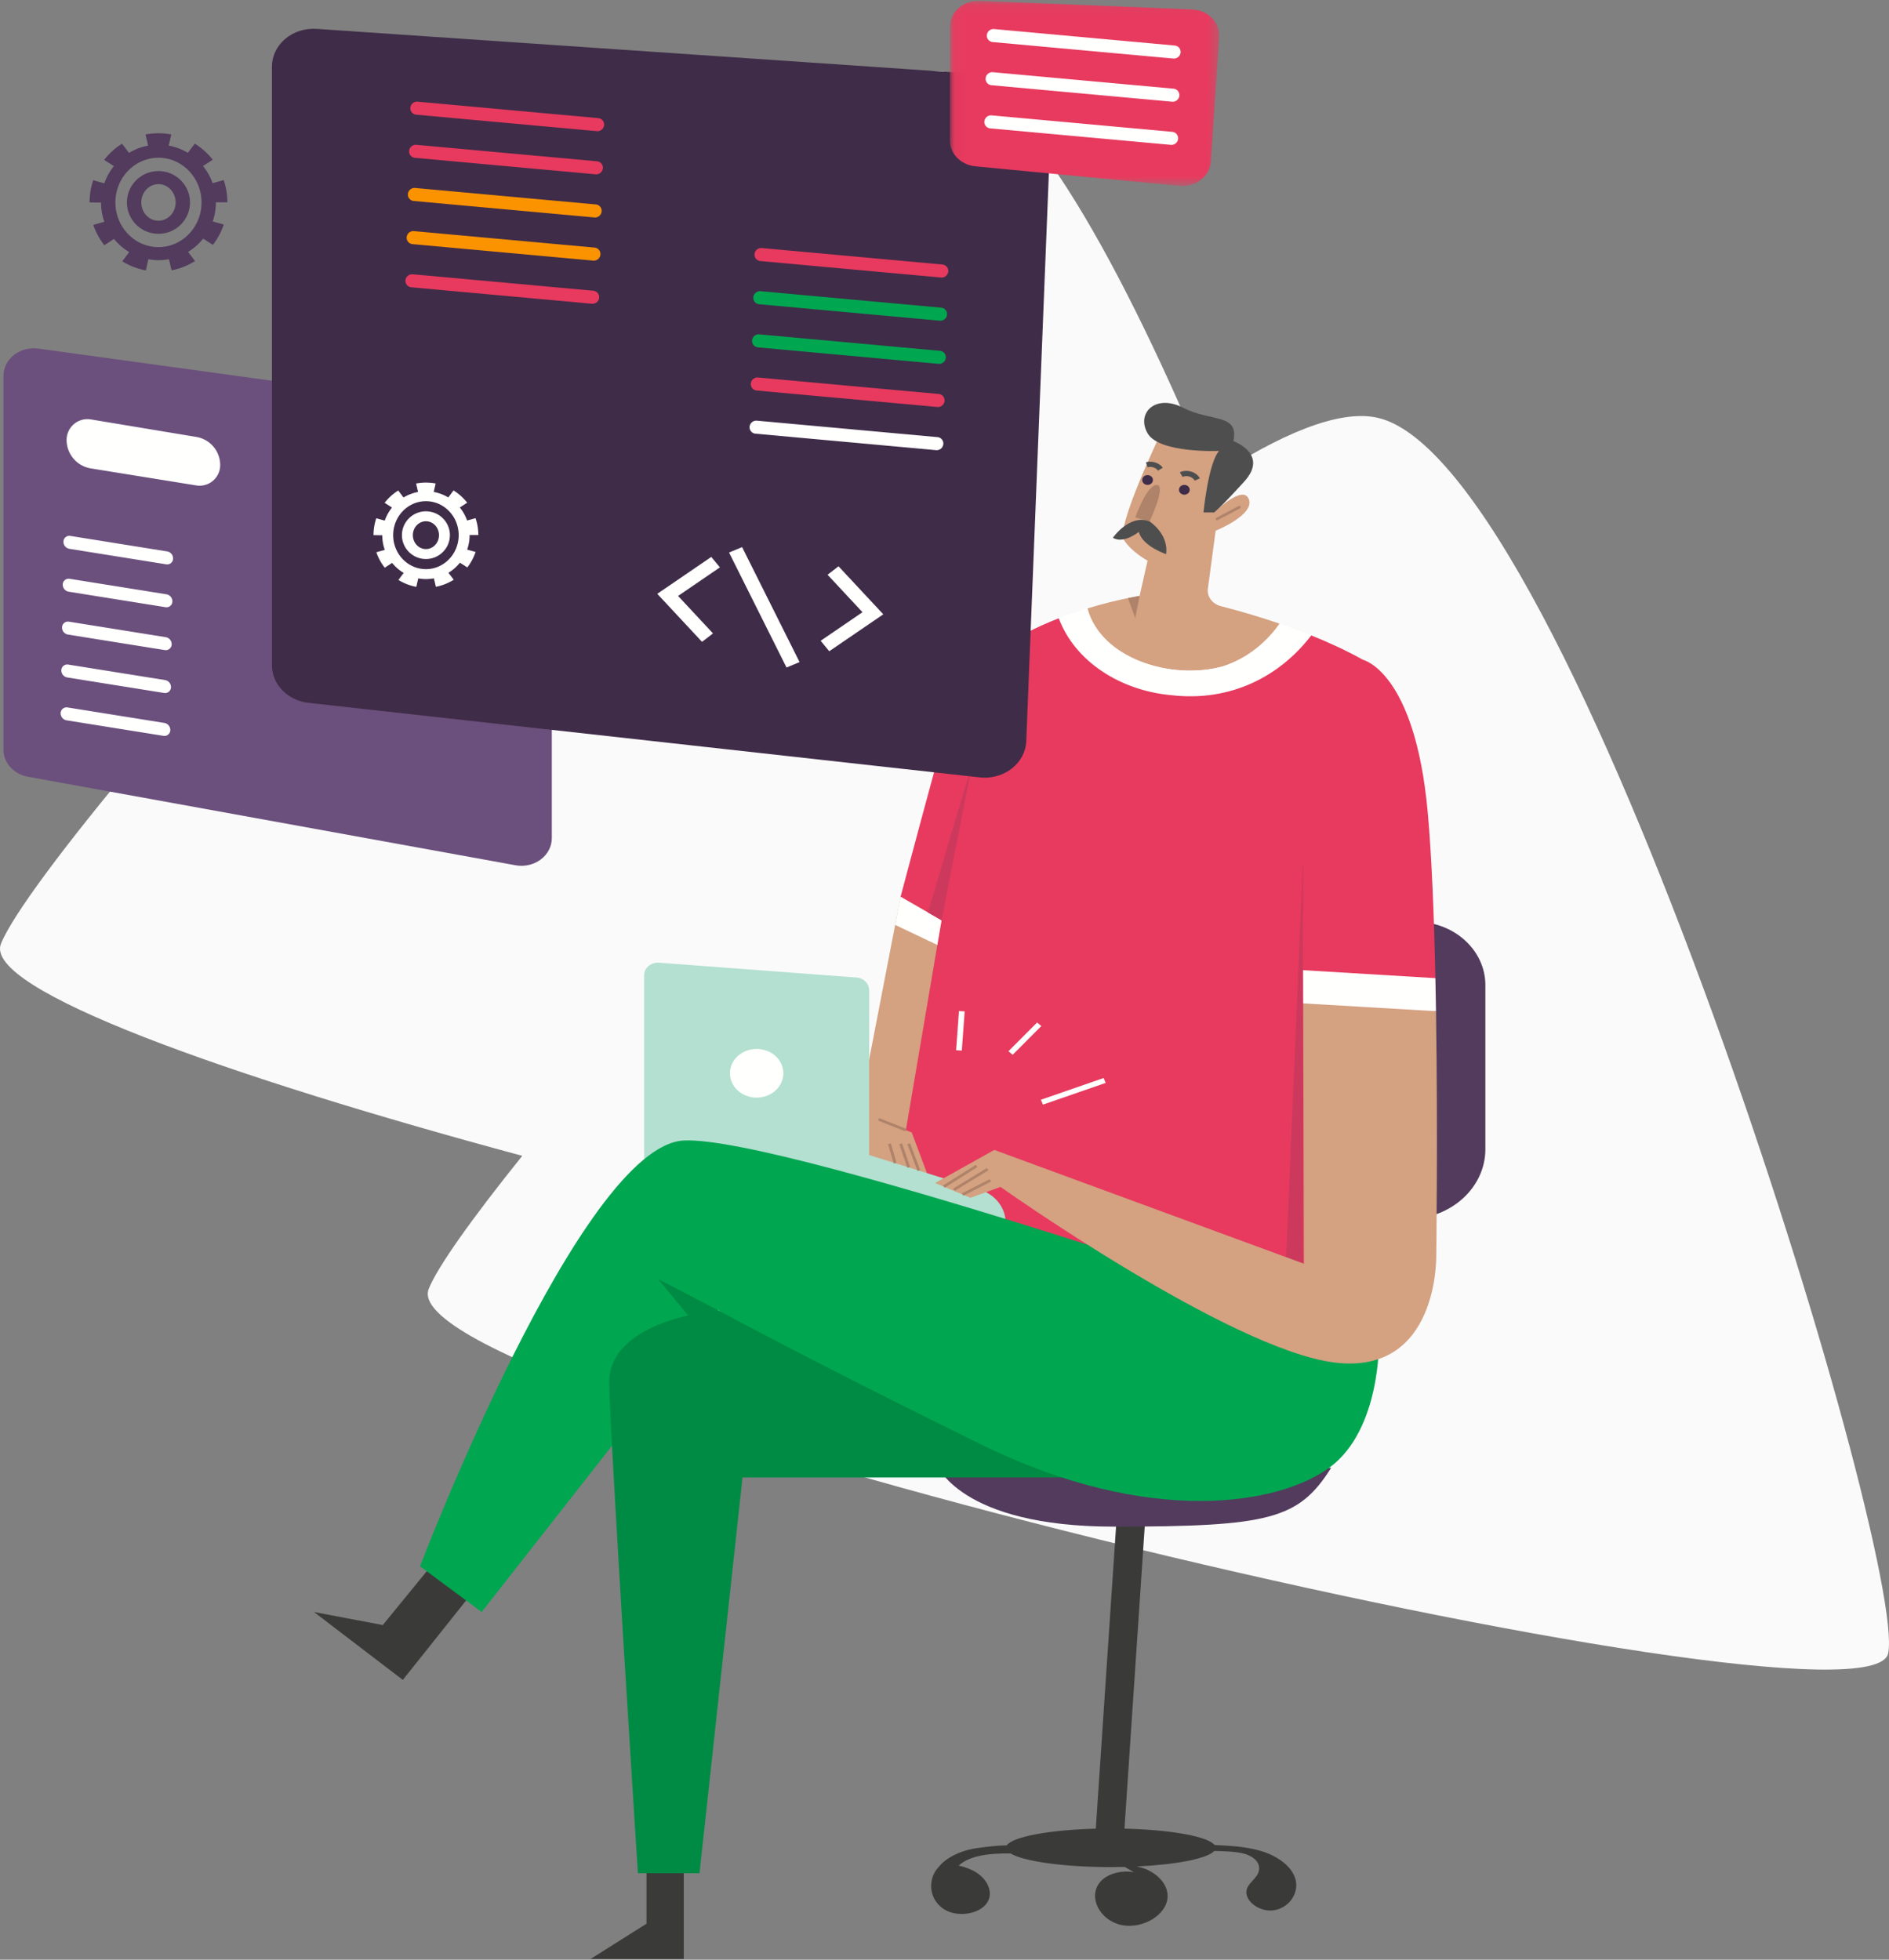 <svg width="187" height="194" viewBox="0 0 187 194" fill="none" xmlns="http://www.w3.org/2000/svg"><rect x="0" y="0" width="187" height="194" fill="#808080" stroke="none"/><g clip-path="url(#clip0)"><path fill-rule="evenodd" clip-rule="evenodd" d="M119.931 47.424c-8.844-21.275-18.479-38.705-26.016-40.259C74.537 3.172 4.426 82.518.094 93.428-1.705 97.959 22.564 106.573 51.702 114.423c-5.031 6.26-8.412 11.033-9.261 13.173-4.332 10.91 142.518 45.501 144.476 36.079 1.958-9.423-31.278-118.348-50.656-122.342-3.792-.781-9.526 1.628-16.33 6.092v-0z" fill="#FAFAFA"/><g opacity=".05"><mask id="a" maskUnits="userSpaceOnUse" x="3" y="17" width="167" height="167"><path opacity=".05" d="M135.242 17.865L3.367 118.596 169.8 183.146 135.242 17.865z" fill="#fff"/></mask><g opacity=".05" mask="url(#a)"><path opacity=".05" fill-rule="evenodd" clip-rule="evenodd" d="M133.365-2.773l-4.622 4.686 5.599 1.814-.977-6.501zm-9.905-3.209l-4.623 4.686 5.599 1.814-.976-6.501zm1.513 11.431l-4.622 4.686 5.599 1.814-.977-6.5zm-9.906-3.209l-4.622 4.686 5.599 1.814-.977-6.5zm-9.906-3.209L100.54 3.715l5.598 1.814-.977-6.5zM95.256-4.18L90.634.506l5.599 1.814-.977-6.5zM126.916 17.018l-4.622 4.686 5.599 1.814-.977-6.5zm-9.905-3.209l-4.622 4.686 5.599 1.814-.977-6.5zm-9.906-3.209l-4.622 4.686 5.599 1.814-.977-6.5zm-9.905-3.209l-4.622 4.686 5.598 1.814-.976-6.5zm-9.906-3.209l-4.622 4.686 5.599 1.814-.977-6.5zM77.389.971l-4.622 4.686 5.598 1.814-.976-6.5zM67.483-2.239l-4.622 4.686 5.599 1.814-.977-6.5zm-9.905-3.209l-4.622 4.686 5.599 1.814-.977-6.5zM118.524 25.239l-4.622 4.686 5.599 1.814-.977-6.5zm-9.906-3.209l-4.622 4.686 5.599 1.814-.977-6.5zm-9.905-3.209l-4.622 4.686 5.599 1.814-.977-6.5zm-9.906-3.209l-4.622 4.686 5.599 1.814-.977-6.5zm-10.336-3.349l-4.622 4.686 5.599 1.814-.977-6.5zm-9.905-3.209l-4.622 4.686 5.599 1.814-.977-6.5zm-9.906-3.209L54.038 10.529l5.598 1.814-.977-6.5zm-9.905-3.209l-4.622 4.686 5.599 1.814-.977-6.5zM38.848-.576L34.227 4.11l5.599 1.814-.977-6.5zM120.468 36.809l-4.622 4.686 5.599 1.814-.977-6.5zm-9.906-3.209l-4.622 4.686 5.599 1.814-.977-6.5zm-9.906-3.209l-4.622 4.686 5.598 1.814-.977-6.5zm-9.905-3.209l-4.622 4.686 5.598 1.814-.977-6.5zM80.845 23.971l-4.622 4.686 5.599 1.814-.977-6.5zm-9.905-3.209l-4.622 4.686 5.598 1.814-.977-6.5zm-9.906-3.209l-4.622 4.686 5.599 1.814-.977-6.5zm-9.905-3.209l-4.622 4.686 5.599 1.814-.977-6.5zm-9.906-3.209l-4.622 4.686 5.599 1.814-.977-6.5zm-9.905-3.209l-4.622 4.686 5.599 1.814-.977-6.5zM112.075 45.03l-4.622 4.686 5.599 1.814-.977-6.5zm-9.905-3.209l-4.622 4.686 5.598 1.814-.976-6.5zm-9.906-3.209l-4.622 4.686 5.599 1.814-.977-6.5zm-9.906-3.209l-4.622 4.686 5.599 1.814-.977-6.5zm-10.336-3.349L67.4 36.738l5.599 1.814-.977-6.5zm-9.905-3.209l-4.622 4.686 5.599 1.814-.977-6.5zm-9.906-3.209l-4.621 4.686 5.598 1.814-.977-6.5zm-9.905-3.209l-4.622 4.686 5.599 1.814-.977-6.5zm-9.906-3.209l-4.622 4.686 5.599 1.814-.977-6.5zm81.62 37.384l-4.622 4.686 5.599 1.814-.977-6.5zm-9.906-3.209l-4.622 4.686 5.599 1.814-.977-6.5zm-9.905-3.209l-4.622 4.686 5.599 1.814-.977-6.5zm-9.905-3.209l-4.622 4.686 5.598 1.814-.976-6.5zm-9.906-3.209l-4.622 4.686 5.599 1.814-.977-6.5zm-9.905-3.209l-4.622 4.686 5.598 1.814-.976-6.5zm-9.906-3.209l-4.622 4.686 5.599 1.814-.977-6.5zm-9.905-3.209l-4.622 4.686 5.599 1.814-.977-6.5zm-9.906-3.209l-4.622 4.686 5.599 1.814-.977-6.5zm-9.905-3.209l-4.622 4.686 5.599 1.814-.977-6.5zM106.377 64.045l-4.622 4.686 5.598 1.813-.976-6.499zm-9.904-3.208l-4.621 4.686 5.598 1.813-.977-6.499zm-9.903-3.208l-4.622 4.686 5.598 1.813-.976-6.499zm-9.904-3.208l-4.621 4.686 5.598 1.813-.977-6.499zM66.331 51.072l-4.621 4.686 5.598 1.813-.977-6.499zm-9.904-3.208l-4.622 4.686 5.598 1.813-.976-6.499zm-9.904-3.208l-4.622 4.686 5.598 1.813-.977-6.499zm-9.904-3.208l-4.622 4.686 5.598 1.813-.976-6.499zm-9.904-3.208l-4.622 4.686 5.598 1.813-.976-6.499zm81.602 37.374l-4.621 4.686 5.598 1.813-.977-6.499zm-9.903-3.208l-4.622 4.686 5.598 1.813-.977-6.499zm-9.904-3.208l-4.622 4.686 5.598 1.813-.976-6.499zm-9.904-3.208l-4.622 4.686 5.598 1.813-.976-6.499zm-9.904-3.208l-4.622 4.686 5.598 1.813-.976-6.499zm-9.904-3.208l-4.621 4.686 5.598 1.813-.976-6.499zm-9.904-3.208l-4.621 4.686 5.598 1.813-.976-6.499zm-9.904-3.208l-4.622 4.686 5.598 1.813-.976-6.499zm-9.904-3.208l-4.622 4.686 5.598 1.813-.976-6.499zm-9.904-3.208l-4.622 4.686 5.598 1.813-.976-6.499zm80.742 37.095l-4.622 4.686 5.598 1.813-.976-6.499zm-9.904-3.208l-4.621 4.686 5.598 1.813-.977-6.499zm-9.903-3.208l-4.622 4.686 5.598 1.813-.976-6.499zm-9.904-3.208l-4.621 4.686 5.598 1.813-.976-6.499zm-10.334-3.348l-4.621 4.686 5.598 1.813-.976-6.499zm-9.904-3.208l-4.622 4.686 5.598 1.813-.976-6.499zm-9.904-3.208l-4.622 4.686 5.598 1.813-.976-6.499zm-9.904-3.208l-4.622 4.686 5.598 1.813-.976-6.499zm-9.904-3.208l-4.622 4.686 5.598 1.813-.976-6.499zM101.87 95.402l-4.621 4.686 5.598 1.813-.977-6.499zm-9.903-3.208l-4.622 4.686 5.598 1.813-.977-6.499zm-9.904-3.208l-4.622 4.686 5.598 1.813-.976-6.499zm-9.904-3.208l-4.622 4.686 5.598 1.813-.976-6.499zm-9.904-3.208l-4.622 4.686 5.598 1.813-.976-6.499zm-9.904-3.208l-4.621 4.686 5.598 1.813-.976-6.499zm-9.904-3.208l-4.621 4.686 5.598 1.813-.976-6.499zm-9.904-3.208l-4.622 4.686 5.598 1.813-.976-6.499zm-9.904-3.208l-4.622 4.686 5.598 1.813-.976-6.499zm-9.904-3.208l-4.622 4.686 5.598 1.813-.976-6.499zm80.741 37.096l-4.622 4.685 5.598 1.814-.977-6.499zm-9.904-3.209l-4.621 4.686 5.598 1.813-.977-6.499zm-9.903-3.208l-4.622 4.686 5.598 1.813-.976-6.499zm-9.904-3.208l-4.621 4.686 5.598 1.814-.976-6.499zm-10.334-3.348l-4.621 4.686 5.598 1.813-.976-6.499zm-9.904-3.208l-4.622 4.686 5.598 1.813-.977-6.499zm-9.904-3.208l-4.622 4.686 5.598 1.813-.976-6.499zm-9.904-3.208l-4.622 4.686 5.598 1.813-.976-6.499zm-9.904-3.208l-4.622 4.686 5.598 1.813-.976-6.499zm81.603 37.374l-4.621 4.686 5.598 1.813-.976-6.499zm-9.904-3.209l-4.622 4.687 5.598 1.813-.977-6.5zm-9.904-3.208l-4.622 4.686 5.598 1.814-.976-6.5zm-9.904-3.208l-4.622 4.686 5.598 1.813-.976-6.499zm-9.904-3.208l-4.622 4.686 5.598 1.813-.976-6.499zm-9.904-3.209l-4.621 4.686 5.598 1.814-.976-6.5zm-9.904-3.208l-4.621 4.686 5.598 1.814-.976-6.5zm-9.904-3.208l-4.622 4.686 5.598 1.813-.976-6.5zm-9.904-3.208l-4.622 4.686 5.598 1.813-.976-6.5zM6.288 86.316l-4.622 4.686 5.598 1.813-.976-6.5zm80.741 37.095l-4.622 4.686 5.598 1.814-.976-6.5zm-9.904-3.208l-4.621 4.686 5.598 1.814-.977-6.5zm-9.903-3.208l-4.622 4.686 5.598 1.813-.976-6.499zm-9.904-3.209l-4.621 4.687 5.598 1.813-.976-6.5zm-10.334-3.347l-4.621 4.686 5.598 1.813-.976-6.499zm-9.904-3.209l-4.622 4.687 5.598 1.813-.976-6.5zm-9.904-3.208l-4.622 4.686 5.598 1.814-.976-6.5zm-9.904-3.208l-4.622 4.686 5.598 1.813-.976-6.499zm-9.904-3.208l-4.622 4.686 5.598 1.813-.976-6.5zM88.972 134.98l-4.621 4.686 5.598 1.813-.976-6.499zm-9.904-3.209l-4.622 4.686 5.598 1.814-.977-6.5zm-9.904-3.208l-4.622 4.686 5.598 1.814-.976-6.5zm-9.904-3.208l-4.622 4.686 5.598 1.813-.976-6.499zm-9.904-3.208l-4.622 4.686 5.598 1.813-.976-6.499zm-9.904-3.209l-4.621 4.686 5.598 1.814-.976-6.5zm-9.904-3.208l-4.621 4.686 5.598 1.813-.976-6.499zm-9.904-3.208l-4.622 4.686 5.598 1.813-.976-6.499zm-9.904-3.209l-4.622 4.686 5.598 1.814-.976-6.5zm-9.904-3.208l-4.622 4.686 5.598 1.813-.976-6.499zM80.58 143.2l-4.622 4.686 5.598 1.814-.976-6.5zm-9.904-3.208l-4.621 4.686 5.598 1.813-.977-6.499zm-9.903-3.208l-4.622 4.686 5.598 1.813-.976-6.499zm-9.904-3.209l-4.621 4.686 5.598 1.814-.976-6.5zm-10.334-3.347l-4.621 4.686 5.598 1.813-.976-6.499zm-9.904-3.209l-4.622 4.686 5.598 1.814-.976-6.5zm-9.904-3.208l-4.622 4.686 5.598 1.814-.976-6.5zm-9.904-3.208l-4.622 4.686 5.598 1.813-.976-6.499zm-9.904-3.208l-4.622 4.686 5.598 1.813-.976-6.499zM82.523 154.769l-4.621 4.686 5.598 1.813-.976-6.499zm-9.904-3.209l-4.622 4.686 5.598 1.814-.977-6.5zm-9.904-3.208l-4.622 4.686 5.598 1.814-.976-6.5zm-9.904-3.208l-4.622 4.686 5.598 1.813-.976-6.499zm-9.904-3.208l-4.622 4.686 5.598 1.813-.976-6.499zm-9.904-3.209l-4.621 4.686 5.598 1.814-.976-6.5zm-9.904-3.208l-4.621 4.686 5.598 1.813-.976-6.499zm-9.904-3.208l-4.622 4.686 5.598 1.813-.976-6.499zm-9.904-3.209l-4.622 4.686 5.598 1.814-.976-6.5zM182.692.877l-4.621 4.686 5.598 1.813-.977-6.499zm-9.903-3.208l-4.621 4.686 5.597 1.813-.976-6.499zm-9.903-3.208l-4.621 4.686 5.597 1.813-.976-6.499zm20.888 17.705l-4.622 4.686 5.598 1.813-.976-6.499zm-9.903-3.208l-4.622 4.686 5.598 1.813-.976-6.499zm-9.904-3.208l-4.621 4.686 5.597 1.813-.976-6.499zm-9.903-3.208l-4.621 4.686 5.597 1.813-.976-6.499zm-9.903-3.208L139.54 4.019l5.597 1.813-.976-6.499zM186.147 23.873l-4.621 4.686 5.597 1.813-.976-6.499zm-9.904-3.208l-4.621 4.685 5.598 1.813-.977-6.499zm-9.903-3.208l-4.621 4.685 5.598 1.813-.977-6.499zm-9.903-3.208l-4.621 4.685 5.597 1.813-.976-6.499zm-9.903-3.208l-4.621 4.685 5.597 1.813-.976-6.499zm-9.903-3.208L132.01 12.518l5.597 1.813-.976-6.499zm51.027 27.469l-4.62 4.685 5.597 1.813-.977-6.499zm-10.333-3.348l-4.621 4.685 5.597 1.813-.976-6.499zm-9.903-3.208l-4.621 4.685 5.597 1.813-.976-6.499zm-9.903-3.208l-4.622 4.685 5.598 1.813-.976-6.499zm-9.904-3.208l-4.621 4.686 5.598 1.813-.977-6.499zm-9.903-3.208l-4.621 4.686 5.598 1.813-.977-6.499zm51.889 27.748l-4.621 4.686 5.597 1.813-.976-6.499zm-9.903-3.208l-4.621 4.686 5.597 1.813-.976-6.499zm-9.903-3.208l-4.622 4.686 5.598 1.813-.976-6.499zm-9.903-3.208l-4.622 4.686 5.598 1.813-.976-6.499zm-9.903-3.208l-4.622 4.686 5.597 1.813-.975-6.499zm-9.904-3.208l-4.621 4.686 5.597 1.813-.976-6.499zm-9.903-3.208l-4.621 4.686 5.597 1.813-.976-6.499zm60.931 30.677l-4.621 4.686 5.597 1.813-.976-6.499zm-9.903-3.208l-4.621 4.686 5.597 1.813-.976-6.499zm-10.334-3.348l-4.621 4.685 5.597 1.813-.976-6.499zm-9.903-3.208l-4.621 4.685 5.597 1.813-.976-6.499zm-9.903-3.208l-4.621 4.685 5.597 1.813-.976-6.499zm-9.904-3.208l-4.621 4.686 5.598 1.813-.977-6.499zm-9.903-3.208l-4.621 4.685 5.598 1.813-.977-6.499zm51.889 27.748l-4.621 4.686 5.597 1.813-.976-6.499zm-9.903-3.208l-4.621 4.686 5.597 1.813-.976-6.499zm-9.903-3.208l-4.621 4.686 5.597 1.813-.976-6.499zm-9.903-3.208l-4.621 4.686 5.597 1.813-.976-6.499zm-9.903-3.208l-4.622 4.686 5.598 1.813-.976-6.499zm-9.904-3.208l-4.621 4.686 5.598 1.813-.977-6.499zm-9.902-3.208l-4.622 4.686 5.598 1.813-.976-6.499zm60.93 30.677l-4.621 4.686 5.597 1.813-.976-6.499zm-9.903-3.208l-4.621 4.686 5.597 1.813-.976-6.499zm-10.334-3.348l-4.621 4.686 5.598 1.813-.977-6.499zm-9.903-3.208l-4.621 4.686 5.597 1.813-.976-6.499zm-9.903-3.208L140 69.799l5.597 1.813-.976-6.499zm-9.903-3.208l-4.621 4.686 5.597 1.813-.976-6.499zm-9.903-3.208l-4.621 4.686 5.597 1.813-.976-6.499zm61.792 30.956l-4.621 4.685 5.597 1.813-.976-6.499zm-9.904-3.208l-4.621 4.685 5.598 1.813-.977-6.499zm-9.903-3.208l-4.621 4.685 5.598 1.813-.977-6.499zm-9.903-3.208l-4.621 4.685 5.598 1.813-.977-6.499zm-9.903-3.208l-4.621 4.685 5.597 1.813-.976-6.499zm-9.903-3.208l-4.621 4.685 5.597 1.813-.976-6.499zm-9.903-3.208l-4.621 4.686 5.597 1.813-.976-6.499zm-9.903-3.208l-4.622 4.685 5.598 1.813-.976-6.499zM188.039 101.467l-4.621 4.686 5.598 1.813-.977-6.499zm-9.903-3.209l-4.622 4.686 5.598 1.814-.976-6.5zm-9.904-3.208l-4.621 4.686 5.597 1.813-.976-6.499zm-10.334-3.348l-4.622 4.686 5.598 1.813-.976-6.499zm-9.904-3.208l-4.622 4.686 5.598 1.813-.976-6.499zm-9.904-3.208l-4.621 4.686 5.597 1.813-.976-6.499zm-9.904-3.208l-4.621 4.686 5.598 1.813-.977-6.499zm-9.903-3.208l-4.621 4.686 5.597 1.813-.976-6.499zm71.699 34.166l-4.622 4.686 5.598 1.813-.976-6.499zm-9.904-3.208l-4.621 4.686 5.597 1.813-.976-6.499zm-9.904-3.208l-4.621 4.686 5.598 1.813-.977-6.499zm-9.903-3.209l-4.622 4.686 5.598 1.814-.976-6.5zm-9.904-3.208l-4.622 4.686 5.598 1.813-.976-6.499zm-9.904-3.208l-4.621 4.686 5.598 1.813-.977-6.499zm-9.903-3.208l-4.622 4.686 5.598 1.814-.976-6.5zm-9.904-3.208l-4.621 4.686 5.597 1.813-.976-6.499zm-9.904-3.208l-4.621 4.686 5.598 1.813-.977-6.499zm80.742 37.095l-4.622 4.686 5.598 1.813-.976-6.499zm-9.904-3.208l-4.621 4.686 5.597 1.813-.976-6.499zm-9.904-3.209l-4.621 4.686 5.598 1.814-.977-6.5zm-9.903-3.208l-4.622 4.686 5.598 1.814-.976-6.5zm-10.334-3.348l-4.622 4.686 5.598 1.814-.976-6.5zm-9.904-3.208l-4.622 4.686 5.598 1.813-.976-6.499zm-9.904-3.208l-4.621 4.686 5.597 1.813-.976-6.499zm-9.904-3.208l-4.621 4.686 5.598 1.813-.977-6.499zm-9.903-3.209l-4.622 4.686 5.598 1.814-.976-6.5zm71.699 34.166l-4.622 4.686 5.598 1.813-.976-6.499zm-9.904-3.208l-4.621 4.686 5.597 1.813-.976-6.499zm-9.904-3.208l-4.621 4.685 5.598 1.814-.977-6.499zm-9.903-3.209l-4.622 4.686 5.598 1.813-.976-6.499zm-9.904-3.208l-4.622 4.686 5.598 1.813-.976-6.499zm-9.904-3.208l-4.621 4.685 5.598 1.814-.977-6.499zm-9.903-3.209l-4.622 4.686 5.598 1.813-.976-6.499zm-9.904-3.208l-4.622 4.686 5.598 1.813-.976-6.499zm-9.904-3.208l-4.621 4.686 5.597 1.813-.976-6.499zm80.742 37.095l-4.622 4.686 5.598 1.813-.976-6.499zm-9.904-3.209l-4.621 4.687 5.597 1.813-.976-6.5zm-9.904-3.208l-4.621 4.687 5.598 1.813-.977-6.5zm-9.903-3.208l-4.622 4.686 5.598 1.814-.976-6.5zm-10.335-3.348l-4.621 4.686 5.598 1.814-.977-6.5zm-9.903-3.208l-4.622 4.686 5.598 1.813-.976-6.499zm-9.904-3.208l-4.622 4.686 5.598 1.813-.976-6.499zm-9.904-3.209l-4.621 4.687 5.597 1.813-.976-6.5zm-9.903-3.208l-4.622 4.686 5.598 1.814-.976-6.5zm81.602 37.374l-4.621 4.686 5.598 1.814-.977-6.5zm-9.903-3.208l-4.622 4.686 5.598 1.814-.976-6.5zm-9.904-3.208l-4.622 4.686 5.598 1.813-.976-6.499zm-9.904-3.209l-4.621 4.687 5.597 1.813-.976-6.5zm-9.904-3.208l-4.621 4.686 5.598 1.814-.977-6.5zm-9.903-3.208l-4.622 4.686 5.598 1.813-.976-6.499zm-9.904-3.208l-4.622 4.686 5.598 1.813-.976-6.499zm-9.903-3.209l-4.622 4.686 5.597 1.814-.975-6.5zm-9.904-3.208l-4.622 4.686 5.598 1.814-.976-6.5zm-9.904-3.208l-4.622 4.686 5.598 1.813-.976-6.499zm80.742 37.095l-4.622 4.686 5.598 1.813-.976-6.499zm-9.904-3.208l-4.622 4.686 5.598 1.813-.976-6.499zm-9.904-3.209l-4.621 4.686 5.597 1.814-.976-6.5zm-9.904-3.208l-4.621 4.686 5.598 1.813-.977-6.499zm-10.334-3.348l-4.621 4.686 5.598 1.814-.977-6.5zm-9.903-3.208l-4.622 4.686 5.598 1.813-.976-6.499zm-9.904-3.208l-4.622 4.686 5.598 1.813-.976-6.499zm-9.904-3.209l-4.621 4.686 5.597 1.814-.976-6.5zm-9.904-3.208l-4.621 4.686 5.598 1.813-.976-6.499zm81.603 37.374l-4.621 4.686 5.598 1.814-.977-6.5zm-9.903-3.208l-4.622 4.686 5.598 1.813-.976-6.499zm-9.904-3.208l-4.622 4.686 5.598 1.813-.976-6.499zm-9.904-3.209l-4.621 4.686 5.597 1.814-.976-6.5zm-9.904-3.208l-4.621 4.686 5.598 1.814-.977-6.5zm-9.903-3.208l-4.622 4.686 5.598 1.813-.976-6.499zm-9.904-3.208l-4.622 4.686 5.598 1.813-.976-6.499zm-9.904-3.209l-4.621 4.686 5.597 1.814-.976-6.5zm-9.904-3.208l-4.621 4.686 5.598 1.813-.977-6.499zm-9.903-3.208l-4.622 4.686 5.598 1.813-.976-6.499zm80.742 37.095l-4.622 4.686 5.598 1.813-.976-6.499zm-9.904-3.208l-4.622 4.686 5.598 1.813-.976-6.499zm-9.904-3.209l-4.621 4.686 5.597 1.814-.976-6.5zm-9.904-3.208l-4.621 4.686 5.598 1.813-.977-6.499zm-10.334-3.348l-4.622 4.686 5.598 1.814-.976-6.5zm-9.904-3.208l-4.621 4.686 5.597 1.813-.976-6.499zm-9.903-3.208l-4.622 4.686 5.598 1.813-.976-6.499zm-9.904-3.209l-4.622 4.686 5.598 1.814-.976-6.5zm-9.904-3.208l-4.621 4.686 5.598 1.814-.976-6.5zm71.699 34.166l-4.621 4.686 5.598 1.813-.977-6.499zm-9.903-3.208l-4.622 4.685 5.598 1.814-.976-6.499zm-9.904-3.208l-4.621 4.685 5.597 1.814-.976-6.499zm-9.904-3.209l-4.621 4.686 5.598 1.813-.977-6.499zm-9.904-3.208l-4.621 4.686 5.598 1.813-.977-6.499zm-9.903-3.208l-4.622 4.685 5.598 1.814-.976-6.499zm-9.904-3.209l-4.621 4.686 5.597 1.813-.976-6.499zm-9.904-3.208l-4.621 4.686 5.598 1.813-.977-6.499zm-9.903-3.208l-4.622 4.685 5.598 1.814-.976-6.499z" fill="#15232B"/></g></g><path fill-rule="evenodd" clip-rule="evenodd" d="M140.181 91.257c3.774 0 6.862 2.817 6.862 6.261v16.25c0 3.787-3.397 6.886-7.547 6.886h-14.403c-1.871 0-3.401-1.397-3.401-3.103V94.36c0-1.707 1.53-3.103 3.401-3.103h15.088z" fill="#523B5D"/><path fill-rule="evenodd" clip-rule="evenodd" d="M99.663 182.679c-.947.015-1.906.138-2.851.26-1.334.173-2.638.685-3.531 1.491 0 0-.5.513-.671.784-.796 1.263-.49 3.002.92 3.84 1.41.838 3.792.376 4.336-.972.396-.982-.228-2.098-1.237-2.727-.513-.32-1.104-.531-1.729-.67 1.084-.99 2.971-1.225 5.132-1.203 1.298.783 5.253 1.352 9.93 1.352.466 0 .925-.005 1.376-.016l.908.519c-1.255-.203-2.69.139-3.389 1.033-1.168 1.492.055 3.763 2.165 4.199 2.12.437 4.501-1.022 4.566-2.797.052-1.418-1.385-2.705-3.059-2.997 3.95-.185 6.996-.787 7.673-1.537.797.008 2.257.054 3.001.279 1.056.319 1.704 1.029 1.352 1.899-.21.518-.784.889-1.044 1.392-.623 1.202 1.135 2.595 2.694 2.284 1.56-.311 2.418-1.846 2.024-3.111-.394-1.264-1.751-2.213-3.244-2.692-1.494-.478-3.128-.563-4.731-.641l-.009.009c-.64-.849-4.308-1.52-8.93-1.63l2.164-32.26-2.827-.158-2.175 32.421c-4.6.121-8.227.798-8.814 1.649h-0z" fill="#3A3B39"/><path fill-rule="evenodd" clip-rule="evenodd" d="M110.291 151.129c-15.39 0-17.58-6.206-17.58-6.206l39.063.388c-3.214 5.094-6.093 5.818-21.483 5.818z" fill="#523B5D"/><path fill-rule="evenodd" clip-rule="evenodd" d="M83.875 116.101l8.691 2.467 5.486-25.961-8.899-3.835-5.278 27.328z" fill="#D4A181"/><path fill-rule="evenodd" clip-rule="evenodd" d="M37.891 160.873l-6.811-1.293 8.797 6.723 6.953-8.727-3.547-3.297-5.392 6.594z" fill="#3A3B39"/><path fill-rule="evenodd" clip-rule="evenodd" d="M86.042 98.024c0-.698-.62-1.263-1.385-1.263l-19.509-1.466c-.765 0-1.386.565-1.386 1.263v19.182h22.28V98.024h-0z" fill="#B3E0D0"/><path fill-rule="evenodd" clip-rule="evenodd" d="M74.903 103.84c1.461 0 2.646 1.079 2.646 2.41 0 1.332-1.184 2.411-2.646 2.411-1.461 0-2.646-1.079-2.646-2.411 0-1.331 1.185-2.41 2.646-2.41z" fill="#FFFFFE"/><path fill-rule="evenodd" clip-rule="evenodd" d="M63.999 190.437l-5.533 3.491h9.223v-10.731h-3.689l-0 7.24z" fill="#3A3B39"/><path fill-rule="evenodd" clip-rule="evenodd" d="M71.094 129.714L47.682 159.58l-6.101-4.525s15.892-41.632 26.108-42.149c2.96 5.956 4.516 11.64 3.405 16.808z" fill="#00A650"/><path fill-rule="evenodd" clip-rule="evenodd" d="M126.671 61.74c-1.345 1.928-3.287 3.479-5.632 4.234-5.109 1.397-12.054-.77-13.391-5.742 2.934-.894 5.166-1.239 5.166-1.239l.789-3.491s-1.575-.841-2.355-2.069c-.78-1.228 3.574-10.343 3.574-10.343l7.281.582-1.902 7.057s2.866-2.845 3.433-1.293c.568 1.551-3.291 3.103-3.291 3.103l-.762 5.669c-.138.803.404 1.575 1.263 1.794 1.965.503 3.908 1.083 5.827 1.738z" fill="#D4A181"/><path fill-rule="evenodd" clip-rule="evenodd" d="M104.811 61.209c.933-.361 1.879-.687 2.837-.978 1.337 4.972 8.282 7.139 13.39 5.742 2.346-.754 4.288-2.305 5.633-4.234 1.055.361 2.101.749 3.136 1.163-3.087 4.036-7.968 6.609-13.877 5.915-4.962-.452-9.49-3.277-11.119-7.609z" fill="#FFFFFE"/><path fill-rule="evenodd" clip-rule="evenodd" d="M104.811 61.209c1.629 4.332 6.156 7.157 11.119 7.609 5.909.695 10.79-1.879 13.877-5.915 1.739.699 3.505 1.507 5.137 2.424 6.668 3.749-.284 67.49-.284 67.49l-46.256-13.446 4.802-28.264-4.052-2.334s3.904-14.735 5.068-18.533c1.377-4.492 6.2-7.329 10.589-9.031z" fill="#E73A5E"/><path fill-rule="evenodd" clip-rule="evenodd" d="M90.257 112.112l-3.79-1.503.707 4.089 4.685 1.687-1.602-4.273z" fill="#D4A181"/><path fill-rule="evenodd" clip-rule="evenodd" d="M97.021 117.778c1.792.574 2.84 2.269 2.45 3.963l-19.108-5.689 3.973-2.241 12.685 3.967z" fill="#B3E0D0"/><path fill-rule="evenodd" clip-rule="evenodd" d="M128.999 84.979l-1.718 40.339h1.718V84.979z" fill="#CC395D"/><path fill-rule="evenodd" clip-rule="evenodd" d="M112.383 51.234s1.135-3.232 2.128-3.232c.994 0-.709 3.62-.709 3.62l-1.419-.388z" fill="#AE8369"/><path fill-rule="evenodd" clip-rule="evenodd" d="M119.137 50.727s.482-4.923 1.547-6.087c0 0-5.933.258-7.081-1.745-1.149-2.004.78-3.943 3.54-2.521 2.76 1.422 5.527.517 4.96 3.297 0 0 3.556 1.269 1.064 4.008-2.412 2.651-2.966 3.049-2.966 3.049h-1.064v-0z" fill="#4E4E4E"/><path fill-rule="evenodd" clip-rule="evenodd" d="M117.243 48.002c.294 0 .532.217.532.485s-.238.485-.532.485c-.294 0-.532-.217-.532-.485s.238-.485.532-.485zm-3.64-.969c.294 0 .532.217.532.485 0 .268-.238.485-.532.485-.294 0-.532-.217-.532-.485s.238-.485.532-.485v0z" fill="#3F2C48"/><path fill-rule="evenodd" clip-rule="evenodd" d="M118.78 47.357c-.161-.308-.472-.552-.855-.668-.383-.116-.792-.092-1.124.067l.265.458c.195-.093.443-.106.68-.034.237.072.426.218.521.399l.513-.221zm-3.67-1.054c-.355-.489-1.059-.716-1.673-.54l.171.493c.365-.105.817.041 1.028.332l.474-.285zm.324 8.551s-2.342-.776-2.696-2.198c0 0-1.52 1.228-2.569.582 0 0 1.646-2.392 3.633-1.616 0 0 1.916 1.228 1.632 3.232z" fill="#4E4E4E"/><path fill-rule="evenodd" clip-rule="evenodd" d="M112.383 61.189l-.72-1.983 1.151-.215-.431 2.198zm8.173-9.703l2.199-1.165c.067-.036.091-.115.051-.177-.021-.03-.052-.052-.088-.06-.036-.009-.073-.004-.106.014l-2.198 1.165c-.068.036-.091.115-.052.176.014.02.032.037.053.048.022.011.046.017.07.017.025 0 .049-.006.071-.018z" fill="#AE8369"/><path fill-rule="evenodd" clip-rule="evenodd" d="M141.329 80.325c.402 4.366.636 10.355.767 16.507-4.786 1.094-9.152.834-13.097-.788l-.015-5.591 5.96-25.126s5.108 1.164 6.385 14.998z" fill="#E73A5E"/><path fill-rule="evenodd" clip-rule="evenodd" d="M142.156 100.106c-4.285.624-8.679.258-13.148-.775l-.009-3.287 13.097.788c.023 1.091.043 2.183.06 3.275z" fill="#FFFFFE"/><path fill-rule="evenodd" clip-rule="evenodd" d="M60.31 136.954c.132 6.348 2.838 48.484 2.838 48.484h6.101l4.257-39.175h36.663l-39.075-16.549s-10.916.893-10.784 7.24z" fill="#008B44"/><path fill-rule="evenodd" clip-rule="evenodd" d="M131.68 145.229c-5.009 3.749-17.878 5.947-34.479-2.198-16.601-8.146-26.107-13.317-26.107-13.317l-3.405-16.808c10.216-.517 68.816 19.911 68.816 19.911s.185 8.662-4.824 12.412z" fill="#00A650"/><path fill-rule="evenodd" clip-rule="evenodd" d="M65.134 126.61l2.979 3.606 2.98-.502-5.959-3.104z" fill="#008B44"/><path fill-rule="evenodd" clip-rule="evenodd" d="M129.079 125.103l-.071-25.773 13.148.775c.192 12.276.024 24.177.024 24.177s.284 11.895-10.074 10.602c-10.358-1.292-33.061-17.383-33.061-17.383l-2.979 1.077-3.5-1.465 5.865-3.275 30.648 11.263v.001z" fill="#D4A181"/><path fill-rule="evenodd" clip-rule="evenodd" d="M89.153 88.772l-.539 2.789 4.176 1.986.415-2.441-4.052-2.334z" fill="#FFFFFE"/><path fill-rule="evenodd" clip-rule="evenodd" d="M96.255 75.541l-4.396 14.79 1.347.776 3.05-15.566z" fill="#CC395D"/><path fill-rule="evenodd" clip-rule="evenodd" d="M86.912 110.926L89.62 112l.113-.238-2.708-1.074-.114.238zm8.312 7.217l.138.226 2.759-1.407-.139-.225-2.759 1.406zm2.628-2.298l-.166-.21c-.208.137-3.299 2.014-3.33 2.033l.157.216c.128-.078 3.126-1.9 3.339-2.039zm-4.503 1.524l.162.213 3.244-2.049-.162-.212-3.244 2.048zm-3.526-4.097l1.008 2.654.27-.085-1.008-2.654-.27.085zm-.796-.004l.796 2.339.272-.076-.796-2.34-.272.077zm-1.115-.006l.563 1.92.275-.067-.563-1.92-.276.067z" fill="#AE8369"/><path fill-rule="evenodd" clip-rule="evenodd" d="M103.041 108.871l.202.483 6.209-2.15-.202-.484-6.209 2.151zm-3.212-4.802l.42.348 2.837-2.844-.42-.348-2.837 2.844zm-5.181-.101l.566.034.284-3.879-.566-.034-.284 3.879z" fill="#FFFFFE"/><path fill-rule="evenodd" clip-rule="evenodd" d="M51.625 85.709c.688 0 1.359-.215 1.902-.621.698-.522 1.099-1.293 1.099-2.115V43.855c0-1.363-1.075-2.501-2.556-2.704L3.793 34.51c-.866-.119-1.744.111-2.408.631-.665.52-1.045 1.276-1.045 2.074v36.994c0 1.3 1.017 2.429 2.417 2.683l48.277 8.765c.197.036.395.053.591.053" fill="#6B4F7C"/><path fill-rule="evenodd" clip-rule="evenodd" d="M21.798 46.043c-0.0.295-.064.587-.188.855-.124.268-.305.506-.53.698-.225.191-.489.332-.774.411-.285.08-.584.096-.876.049L8.996 46.371c-.671-.108-1.281-.451-1.721-.968-.44-.516-.682-1.173-.682-1.851 0-.299.065-.595.191-.866s.31-.512.538-.705c.229-.193.497-.335.786-.414.289-.08.592-.095.887-.046l10.437 1.733c.661.11 1.262.45 1.696.961.433.51.671 1.158.671 1.827v0zm-4.665 9.285c.011-.175-.044-.348-.153-.485s-.267-.228-.44-.256l-9.585-1.535c-.08-.013-.162-.009-.241.012-.079.021-.152.058-.215.108-.063.051-.116.114-.153.186-.037.072-.059.151-.065.232-.011.175.044.348.153.485.11.137.267.228.44.256l9.585 1.535c.08.013.162.009.241-.012.079-.021.152-.058.215-.108.063-.051.116-.114.153-.186.037-.072.059-.151.065-.232v0zm-.069 4.245c.011-.175-.044-.348-.153-.485-.11-.137-.267-.228-.44-.256l-9.585-1.535c-.08-.013-.162-.009-.241.012-.079.021-.152.058-.216.108a.583.583 0 00-.153.186.581.581 0 00-.065.232c-.011.175.044.348.154.485s.267.228.44.256l9.585 1.535c.08.013.162.009.241-.012.079-.021.152-.058.215-.108.064-.051.116-.114.153-.186.037-.072.059-.151.065-.232zm-.069 4.245c.011-.175-.044-.348-.153-.485-.11-.137-.267-.228-.44-.256l-9.585-1.535c-.08-.013-.162-.009-.241.012-.079.021-.152.058-.215.108-.063.051-.116.114-.153.186-.037.072-.059.151-.065.232-.011.175.044.348.153.485.11.137.267.228.44.256l9.585 1.535c.08.013.162.009.241-.012.079-.021.152-.058.215-.108.064-.051.116-.114.153-.186.037-.072.059-.151.065-.232zm-.069 4.245c.011-.175-.044-.348-.154-.485-.11-.137-.267-.228-.44-.256L6.747 65.788c-.08-.013-.162-.009-.241.012-.079.021-.152.058-.215.108-.063.051-.116.114-.153.186a.581.581 0 00-.065.232c-.011.175.044.348.153.485.11.137.267.228.44.256l9.585 1.535c.08.013.162.009.241-.012.079-.021.152-.058.215-.108.064-.051.116-.114.153-.186.037-.072.059-.151.065-.232zm-.069 4.245c.011-.175-.044-.348-.153-.485-.11-.137-.267-.228-.44-.256l-9.585-1.535c-.08-.013-.162-.009-.241.012-.079.021-.152.058-.215.108-.063.051-.116.114-.153.186-.037.072-.059.151-.065.232-.011.175.044.348.154.485.11.137.267.228.44.256l9.585 1.535c.08.013.162.009.241-.012.079-.021.152-.058.215-.108.064-.051.116-.114.153-.186.037-.072.059-.151.065-.232z" fill="#FFFFFE"/><path fill-rule="evenodd" clip-rule="evenodd" d="M100.151 76.089c.875-.68 1.401-1.669 1.442-2.715l2.466-61.942c.08-2.021-1.592-3.722-3.808-3.874L31.346 2.857c-1.138-.078-2.272.283-3.108.99-.837.707-1.317 1.708-1.317 2.748V65.859c0 1.892 1.556 3.491 3.619 3.72l66.439 7.379c.165.018.33.028.496.028.975 0 1.929-.316 2.676-.897z" fill="#3F2C48"/><path fill-rule="evenodd" clip-rule="evenodd" d="M45.406 52.978c0 1.855-1.454 3.365-3.242 3.365-1.788 0-3.242-1.509-3.242-3.365 0-1.855 1.454-3.364 3.242-3.364 1.788 0 3.242 1.509 3.242 3.364zm-7.565.011c.001.493.086.982.25 1.446l-.834.236c.189.553.47 1.069.831 1.529l.729-.474c.32.394.707.73 1.143.991l-.519.694c.543.337 1.145.57 1.773.686l.188-.84c.248.045.502.069.762.069.27 0 .534-.026.791-.074l.195.838a5.139 5.139 0 001.767-.698l-.524-.69c.434-.264.818-.602 1.136-.999l.732.47c.358-.461.635-.979.821-1.532l-.836-.232c.16-.46.242-.944.242-1.431l-0-.009.865-.001c-.001-.572-.095-1.136-.277-1.673l-.835.235a4.357 4.357 0 00-.723-1.292l.73-.473c-.377-.482-.831-.89-1.35-1.213l-.521.693c-.443-.267-.932-.451-1.441-.544l.191-.839c-.64-.119-1.296-.118-1.936.002l.193.839c-.518.096-1.004.283-1.44.547l-.522-.692c-.517.323-.973.735-1.347 1.216l.731.471c-.312.387-.555.825-.72 1.294l-.836-.234c-.182.538-.274 1.101-.274 1.674l.865.011zm4.323 1.367c-.713 0-1.293-.618-1.293-1.377 0-.759.58-1.377 1.293-1.377.713 0 1.293.618 1.293 1.377s-.58 1.377-1.293 1.377zm0-3.738c-1.309 0-2.374 1.059-2.374 2.361 0 1.302 1.065 2.361 2.374 2.361 1.309 0 2.374-1.059 2.374-2.361 0-1.302-1.065-2.361-2.374-2.361v0z" fill="#FFFFFE"/><path fill-rule="evenodd" clip-rule="evenodd" d="M93.872 26.89c.009-.084.002-.169-.022-.25-.024-.081-.064-.156-.118-.222-.054-.065-.12-.119-.194-.159-.075-.04-.157-.064-.241-.072l-17.884-1.631c-.172-.016-.344.037-.478.146-.134.109-.22.267-.239.439-.009.084-.002.169.022.25.024.081.064.157.117.222.054.065.12.119.195.159a.637.637 0 00.241.071l17.884 1.631c.172.016.344-.037.478-.146.134-.109.22-.267.238-.439z" fill="#E73A5E"/><path fill-rule="evenodd" clip-rule="evenodd" d="M93.749 31.162c.009-.084.002-.169-.022-.25-.024-.081-.064-.156-.117-.222-.054-.065-.12-.119-.194-.159-.075-.04-.157-.064-.241-.072l-17.884-1.631c-.172-.016-.344.037-.478.146-.134.109-.22.267-.239.439-.009.084-.002.169.022.25.024.081.064.156.117.222.054.065.12.119.195.159.075.04.157.064.241.072l17.884 1.631c.172.016.344-.037.478-.146.134-.109.22-.267.239-.439h-0zm-.122 4.272a.634.634 0 00-.022-.25c-.024-.081-.064-.157-.118-.222a.637.637 0 00-.195-.159c-.075-.04-.157-.064-.241-.072l-17.883-1.631c-.172-.016-.344.037-.478.146-.134.109-.22.267-.238.439-.009.084-.002.169.022.25.024.081.064.156.117.222.054.065.12.119.194.159.075.04.157.064.241.072l17.884 1.631c.172.016.344-.037.478-.146.134-.109.22-.267.239-.439z" fill="#00A650"/><path fill-rule="evenodd" clip-rule="evenodd" d="M93.505 39.705c.009-.084.002-.169-.022-.25-.024-.081-.064-.156-.118-.222-.054-.065-.12-.119-.194-.159-.075-.04-.157-.064-.241-.072l-17.884-1.631c-.172-.016-.344.037-.478.146-.134.109-.22.267-.238.439a.634.634 0 00.022.25c.024.081.064.157.118.222.053.065.12.119.194.159.075.04.157.064.241.072l17.884 1.631c.172.016.344-.037.478-.146.134-.109.22-.267.238-.439z" fill="#E73A5E"/><path fill-rule="evenodd" clip-rule="evenodd" d="M93.383 43.977a.635.635 0 00-.022-.25c-.024-.081-.064-.156-.118-.222-.053-.065-.119-.119-.194-.159-.075-.04-.157-.064-.241-.072L74.924 41.644c-.172-.016-.344.037-.478.146-.134.109-.22.267-.239.439-.009.084-.002.169.022.25.024.081.064.156.117.222.054.066.12.12.194.159.075.04.157.064.241.072l17.884 1.631c.172.016.344-.037.478-.146.134-.109.22-.267.239-.439z" fill="#FFFFFE"/><path fill-rule="evenodd" clip-rule="evenodd" d="M59.802 12.398c.009-.084.002-.169-.022-.25-.024-.081-.064-.156-.117-.222a.637.637 0 00-.195-.159c-.075-.04-.157-.064-.241-.072L41.343 10.065c-.172-.016-.344.037-.478.146-.134.109-.22.267-.239.439-.009.084-.002.169.022.25.024.081.064.156.118.222.053.066.12.12.194.159.075.04.157.064.241.072l17.884 1.631c.172.016.344-.037.478-.146s.22-.267.238-.439zm-.122 4.272c.009-.084.002-.169-.022-.25-.024-.081-.064-.156-.118-.222-.053-.065-.12-.119-.194-.159-.075-.04-.157-.064-.241-.071l-17.884-1.631c-.172-.016-.344.037-.478.146-.134.109-.22.267-.239.439-.009.084-.002.169.022.25.024.081.064.156.117.222.054.065.12.119.194.159.075.04.157.064.241.072l17.884 1.631c.172.016.344-.037.478-.146.134-.109.22-.267.239-.439h0z" fill="#E73A5E"/><path fill-rule="evenodd" clip-rule="evenodd" d="M59.557 20.942a.634.634 0 00-.022-.25c-.024-.081-.064-.156-.117-.222-.053-.065-.12-.119-.194-.159-.075-.04-.157-.064-.241-.072l-17.884-1.631c-.172-.016-.344.037-.478.146-.134.109-.22.267-.239.439-.009.084-.002.169.022.25.024.081.064.156.118.222.053.065.12.119.194.159.075.04.157.064.241.072l17.883 1.631c.172.016.344-.037.478-.146.134-.109.22-.267.239-.439zm-.122 4.271c.009-.084.002-.169-.022-.25-.024-.081-.064-.156-.118-.222-.054-.065-.12-.119-.194-.159-.075-.04-.157-.064-.241-.071l-17.884-1.631c-.172-.016-.344.037-.478.146-.134.109-.22.267-.238.439-.009.084-.002.169.022.25.024.081.064.156.118.222.054.065.12.119.194.159.075.04.157.064.241.072l17.884 1.631c.172.016.344-.037.478-.146.134-.109.22-.267.239-.439v-0z" fill="#FB9300"/><path fill-rule="evenodd" clip-rule="evenodd" d="M59.313 29.485c.009-.084.002-.169-.022-.25-.024-.081-.064-.156-.117-.222-.053-.065-.12-.119-.194-.159-.075-.04-.157-.064-.241-.072L40.854 27.152c-.172-.016-.344.037-.478.146-.134.109-.22.267-.239.439-.009.084-.002.169.022.25.024.081.064.157.118.222.053.065.12.119.194.159.075.04.157.064.241.072L58.596 30.07c.172.016.344-.037.478-.146.134-.109.22-.267.239-.439z" fill="#E73A5E"/><path fill-rule="evenodd" clip-rule="evenodd" d="M82.094 64.468l5.347-3.653-4.433-4.755-1.084.837 3.457 3.708-4.141 2.83.853 1.034zm-12.596-.927l1.084-.837-3.456-3.708 4.141-2.829-.854-1.034-5.347 3.653 4.432 4.755zm8.361 2.539l1.293-.536-5.688-11.382-1.293.535 5.688 11.382z" fill="#FFFFFE"/><mask id="b" maskUnits="userSpaceOnUse" x="94" y="0" width="27" height="19"><path d="M120.701.078H94.038V18.418h26.663V.078z" fill="#fff"/></mask><g mask="url(#b)"><path fill-rule="evenodd" clip-rule="evenodd" d="M117.052 18.416c.665 0 1.3-.21 1.815-.608.594-.457.947-1.098.995-1.804l.834-12.344c.046-.693-.209-1.359-.719-1.875-.51-.516-1.21-.818-1.972-.849L96.987.079C96.21.047 95.472.299 94.91.789c-.562.489-.872 1.149-.872 1.857V13.91c0 1.318 1.086 2.417 2.526 2.555l20.184 1.937c.102.01.203.014.304.014" fill="#E73A5E"/></g><path fill-rule="evenodd" clip-rule="evenodd" d="M116.871 5.211c.009-.084.001-.169-.023-.25-.024-.081-.064-.156-.117-.222-.054-.065-.12-.12-.195-.159-.075-.04-.157-.064-.241-.072L98.412 2.877c-.172-.016-.344.037-.478.146-.134.109-.22.267-.239.439a.635.635 0 00.022.25c.024.081.064.156.117.222.054.065.12.119.194.159.075.04.157.064.241.072l17.884 1.631c.172.016.344-.037.478-.146s.22-.267.239-.439zm-.123 4.272c.01-.084.002-.169-.022-.25-.024-.081-.064-.156-.118-.222-.053-.065-.119-.12-.194-.159-.075-.04-.157-.064-.241-.072L98.29 7.149c-.172-.016-.344.037-.478.146-.134.109-.22.267-.238.439a.636.636 0 00.022.25c.024.081.064.156.118.222a.637.637 0 00.194.159.638.638 0 00.241.072l17.884 1.631c.172.016.344-.037.478-.146.134-.109.22-.267.238-.439zm-.122 4.272c.009-.084.002-.169-.022-.25-.024-.081-.064-.156-.118-.222-.053-.065-.12-.119-.194-.159a.64.64 0 00-.241-.072l-17.884-1.631c-.172-.016-.344.037-.478.146-.134.109-.22.267-.239.439a.634.634 0 00.022.25c.024.081.064.156.117.222.053.065.12.119.194.159.075.04.157.064.241.072l17.883 1.631c.173.016.344-.037.479-.146.134-.109.219-.267.238-.439z" fill="#FFFFFE"/><path fill-rule="evenodd" clip-rule="evenodd" d="M19.951 20.04c0 2.439-1.913 4.424-4.263 4.424-2.351 0-4.264-1.985-4.264-4.424 0-2.44 1.913-4.424 4.264-4.424 2.351 0 4.263 1.985 4.263 4.424zm-9.948.014c.001.648.113 1.291.329 1.902l-1.097.311c.248.727.618 1.406 1.093 2.01l.958-.624c.421.518.93.959 1.503 1.302l-.683.913c.714.443 1.505.749 2.332.902l.247-1.104c.331.06.666.09 1.002.091.349-0.0.697-.033 1.04-.097l.257 1.102c.825-.159 1.613-.47 2.323-.917l-.688-.908c.57-.348 1.076-.792 1.493-1.313l.962.618a6.823 6.823 0 001.08-2.015l-1.1-.306c.21-.605.318-1.241.318-1.882l-0-.012 1.137-.002c-.001-.753-.124-1.493-.364-2.2l-1.098.309c-.217-.616-.539-1.191-.95-1.699l.96-.622c-.493-.632-1.094-1.172-1.774-1.595l-.685.912c-.583-.351-1.225-.593-1.895-.715l.25-1.104c-.841-.157-1.704-.156-2.545.003l.254 1.103c-.681.125-1.32.373-1.893.719l-.686-.909c-.68.425-1.28.966-1.771 1.599l.961.62c-.41.509-.73 1.084-.946 1.701l-1.098-.307c-.239.709-.361 1.452-.36 2.201l1.137.014zm5.684 1.797c-.938 0-1.7-.812-1.7-1.811 0-.999.763-1.811 1.7-1.811.937 0 1.7.812 1.7 1.811 0 .999-.763 1.811-1.701 1.811h0zm0-4.915c-1.721 0-3.121 1.393-3.121 3.105 0 1.712 1.4 3.105 3.121 3.105 1.721 0 3.121-1.393 3.121-3.105 0-1.712-1.4-3.105-3.121-3.105z" fill="#523B5D"/></g><defs><clipPath id="clip0"><path fill="#fff" transform="matrix(-1 0 0 1 187 0)" d="M0 0h187v194H0z"/></clipPath></defs></svg>